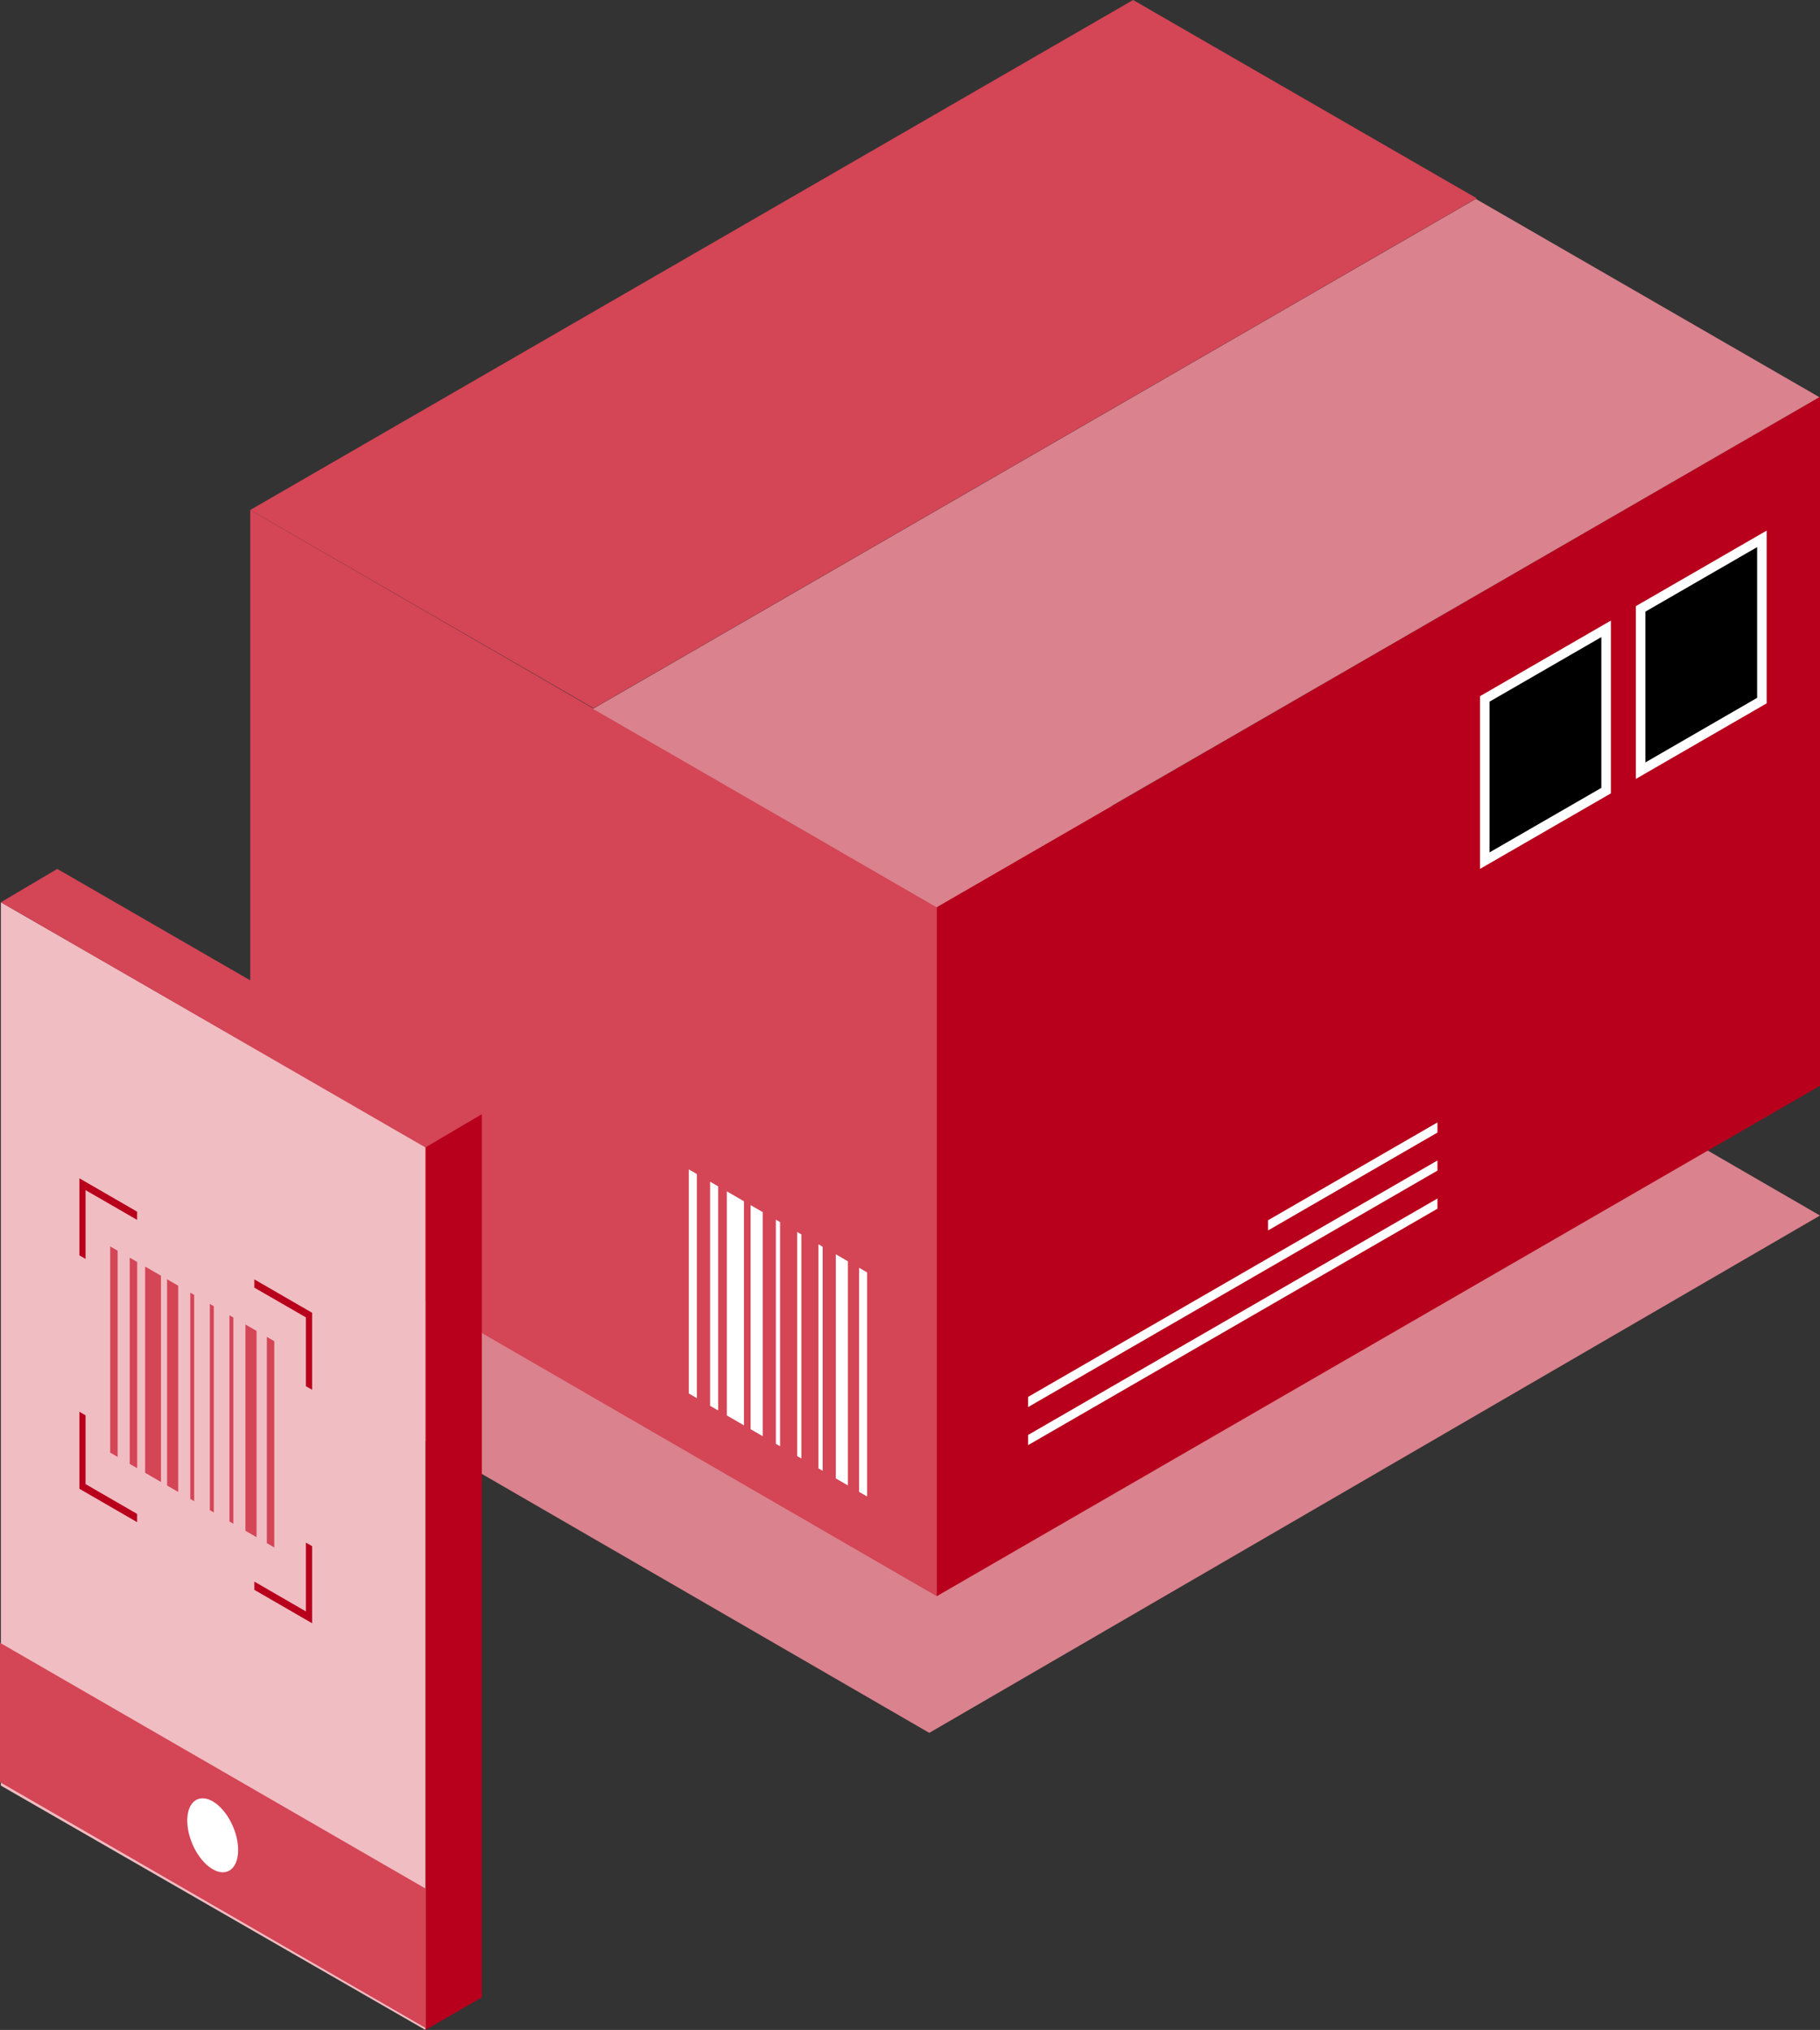 <svg xmlns="http://www.w3.org/2000/svg" width="382" height="426" fill="none" viewBox="0 0 382 426"><rect x="0" y="0" width="382" height="426" fill="#333333" stroke="none"/><g clip-path="url(#clip0)"><path fill="#da828d" d="M25.545 265.574L195.045 363.65 382 255.087l-169.5-98.076L25.545 265.574z"/><path fill="#d44556" d="M52.524 251.624l144.088 83.348V190.368L52.524 107.02v144.604z"/><path fill="#b8001c" d="M382 227.855L196.612 334.972V190.368L382 83.251v144.604z"/><path fill="#fff" d="M180.311 313.075l1.688.972V267.02l-1.688-.972v47.027zM149.044 295.017l1.689.973v-47.027l-1.689-.984v47.038zM144.574 292.429l1.688.984v-47.039l-1.688-.972v47.027zM175.428 310.256l2.526 1.458v-47.027l-2.526-1.47v47.039zM157.547 299.927l2.539 1.47V254.37l-2.539-1.47v47.027zM152.555 297.035l3.595 2.09v-47.027l-3.595-2.09v47.027zM171.783 308.141l.887.523v-47.027l-.887-.523v47.027zM167.313 305.565l.887.51v-47.027l-.887-.51v47.027zM162.843 302.989l.887.51v-47.027l-.887-.522v47.039z"/><path stroke="#fff" stroke-miterlimit="10" stroke-width="2" d="M344.356 161.726l25.448-14.703v-33.94l-25.448 14.692v33.951zM311.644 180.61l25.461-14.692v-33.951l-25.461 14.703v33.94z" fill="#000000"/><path fill="#fff" d="M215.792 303.268l85.916-49.615v-2.138l-85.916 49.615v2.138zM215.792 295.285l85.916-49.627v-2.127l-85.916 49.615v2.139zM266.142 258.222l35.566-20.548v-2.127l-35.566 20.537v2.138z"/><path fill="#da828d" d="M124.458 148.76l72.093 41.608L381.866 83.348 309.762 41.741 124.458 148.76z"/><path fill="#d44556" d="M52.524 107.019l72.092 41.608L309.932 41.607 237.827 0 52.524 107.019z"/><path fill="#b8001c" d="M89.293 426l11.831-6.842V233.797l-11.831 6.83V426z"/><path fill="#f0bdc2" d="M.182 374.72L89.293 426V240.627L.182 189.347V374.72z"/><path fill="#d44556" d="M.182 189.347l89.111 51.45 11.831-7-89.099-51.45-11.843 7z"/><path fill="#d44556" d="M56.01 323.841l1.555.899v-43.284l-1.555-.899v43.284zM27.234 307.218l1.555.899v-43.284l-1.555-.899v43.284zM23.128 304.836l1.555.899v-43.272l-1.555-.899v43.272zM51.516 321.241l2.332 1.348v-43.284l-2.332-1.348v43.284zM35.069 311.738l2.332 1.349v-43.272l-2.332-1.349v43.272zM30.465 309.077l3.316 1.92v-43.284l-3.316-1.908v43.272zM48.163 319.296l.814.474v-43.272l-.814-.474v43.272zM44.045 316.927l.826.474v-43.285l-.826-.473v43.284zM39.94 314.558l.814.461v-43.272l-.814-.474v43.285z"/><path fill="#b8001c" d="M64.209 290.91l1.3.742V275.49l-12.123-6.999v1.725l10.823 6.246v14.448zM16.666 263.436l1.288.753v-14.436l10.823 6.246v-1.726l-12.111-6.999v16.162zM53.386 333.635l12.123 7.012v-16.174l-1.3-.741v14.436l-10.823-6.258v1.725zM16.666 312.431l12.111 6.999v-1.725l-10.823-6.259V297.01l-1.288-.741v16.162z"/><path fill="#d44556" d="M-.012 373.991L89.293 425.563v-29.249L-.012 344.742v29.249z"/><path fill="#fff" d="M40.375 386.963c-1.773-4.168-1.299-8.361 1.059-9.365 2.358-1.003 5.707 1.562 7.48 5.73 1.773 4.169 1.299 8.362-1.059 9.365-2.358 1.004-5.707-1.561-7.48-5.73z"/></g><defs fill="#000000"><clipPath id="clip0" fill="#000000"><path fill="#fff" d="M0 0h382v426H0z" transform="matrix(-1 0 0 1 382 0)"/></clipPath></defs></svg>